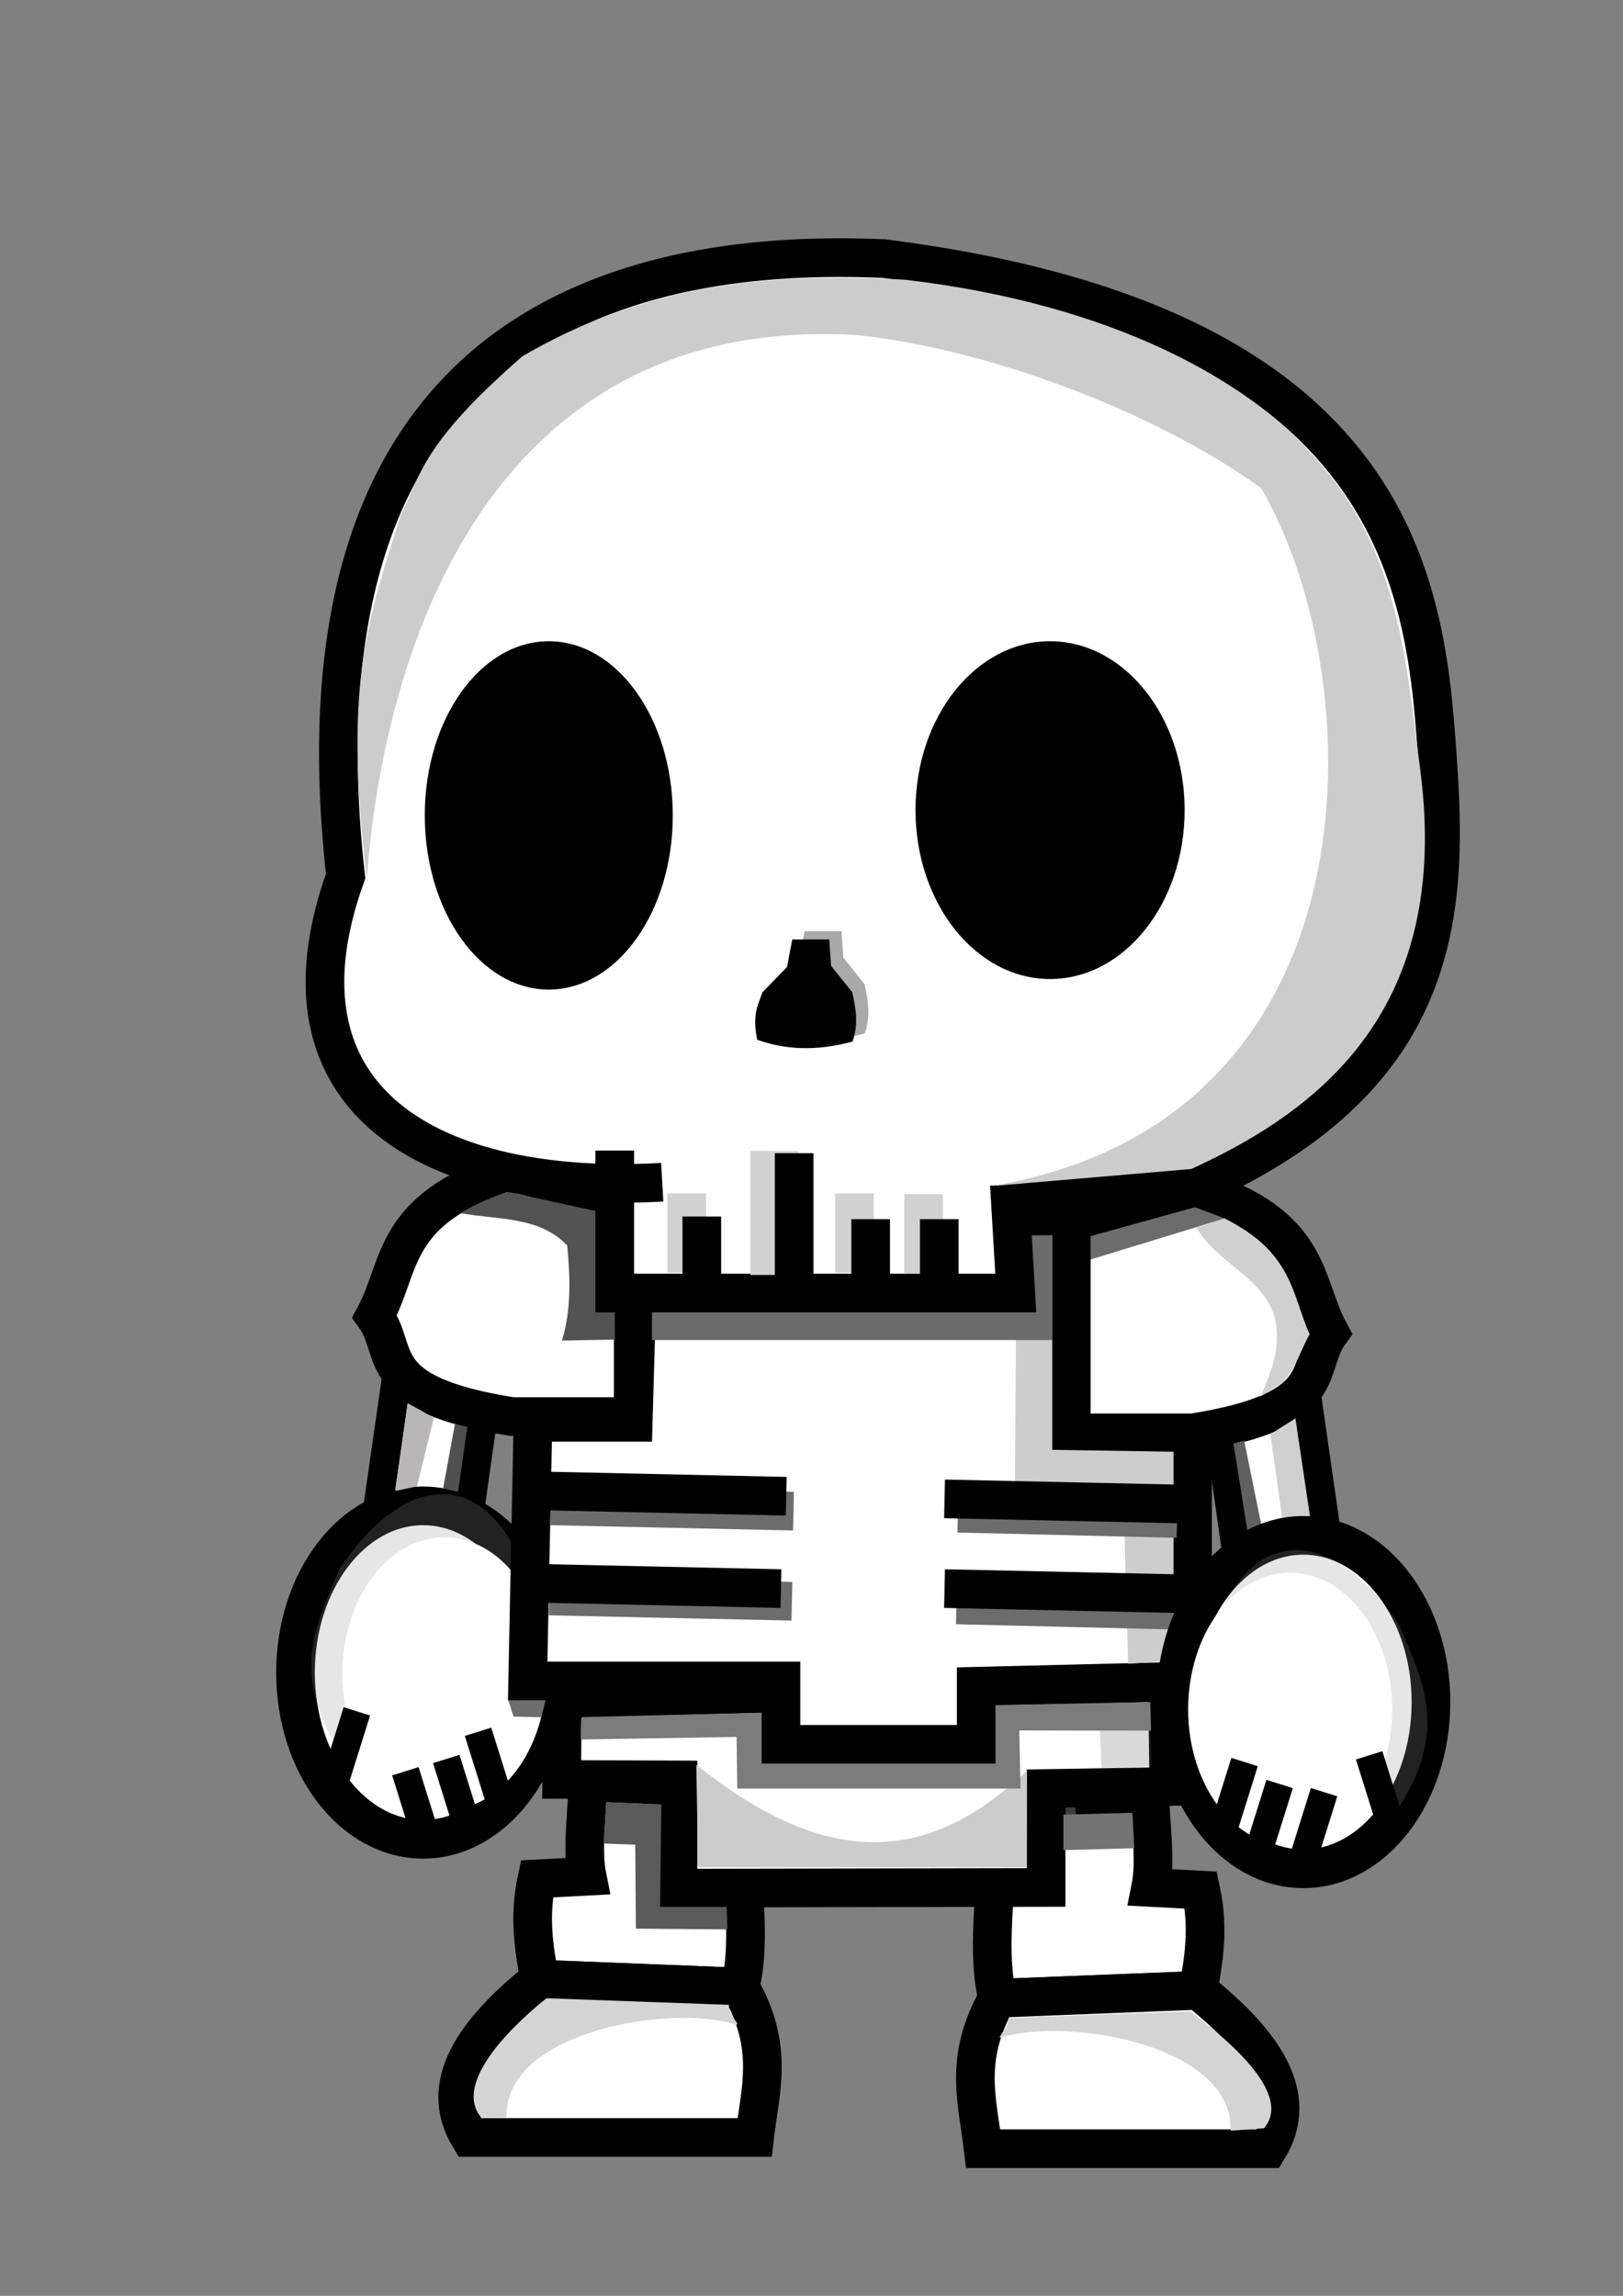 <?xml version="1.0" encoding="UTF-8" standalone="no"?>
<!-- Created with Inkscape (http://www.inkscape.org/) -->

<svg
   width="210mm"
   height="297mm"
   viewBox="0 0 210 297"
   version="1.1"
   id="svg914"
   inkscape:version="1.1.2 (0a00cf5339, 2022-02-04)"
   sodipodi:docname="skeleton.svg"
   inkscape:export-filename="/home/stuart/skeleton.png"
   inkscape:export-xdpi="96"
   inkscape:export-ydpi="96"
   xmlns:inkscape="http://www.inkscape.org/namespaces/inkscape"
   xmlns:sodipodi="http://sodipodi.sourceforge.net/DTD/sodipodi-0.dtd"
   xmlns="http://www.w3.org/2000/svg"
   xmlns:svg="http://www.w3.org/2000/svg">
  <rect x="0" y="0" width="210" height="297" fill="#808080" stroke="none"/>
  <sodipodi:namedview
     id="namedview916"
     pagecolor="#ffffff"
     bordercolor="#666666"
     borderopacity="1.0"
     inkscape:pageshadow="2"
     inkscape:pageopacity="0.0"
     inkscape:pagecheckerboard="0"
     inkscape:document-units="mm"
     showgrid="false"
     inkscape:zoom="0.54803752"
     inkscape:cx="776.4067"
     inkscape:cy="794.65362"
     inkscape:window-width="1844"
     inkscape:window-height="1016"
     inkscape:window-x="3076"
     inkscape:window-y="239"
     inkscape:window-maximized="1"
     inkscape:current-layer="layer7" />
  <defs
     id="defs911" />
  <g
     inkscape:groupmode="layer"
     id="layer7"
     inkscape:label="legs">
    <path
       style="fill:#ffffff;stroke:#000000;stroke-width:5;stroke-linecap:butt;stroke-linejoin:miter;stroke-opacity:1;fill-opacity:1;stroke-miterlimit:4;stroke-dasharray:none"
       d="m 76.094,230.544 19.299,0.83 c 0.122,8.562 2.089,18.97 0.363,25.685 l -25.945,-1.024 c -0.723,-4.019 -1.4,-8.062 -0.341,-12.972 l 6.486,-0.341 c -0.672,-3.341 -0.008,-8.018 0.137,-12.177 z"
       id="path38967"
       sodipodi:nodetypes="ccccccc" />
    <path
       style="fill:#ffffff;fill-opacity:1;stroke:#000000;stroke-width:5;stroke-linecap:butt;stroke-linejoin:miter;stroke-miterlimit:4;stroke-dasharray:none;stroke-opacity:1"
       d="m 148.752,231.995 -19.299,0.83 c -0.122,8.562 -2.089,18.97 -0.363,25.685 l 25.945,-1.024 c 0.723,-4.019 1.4,-8.062 0.341,-12.972 l -6.486,-0.341 c 0.672,-3.341 0.008,-8.018 -0.137,-12.177 z"
       id="path38967-9"
       sodipodi:nodetypes="ccccccc" />
    <path
       style="display:inline;opacity:0.232;fill:none;stroke:#000000;stroke-width:0.265px;stroke-linecap:butt;stroke-linejoin:miter;stroke-opacity:1"
       d="m 160.032,271.096 0.341,-4.267 -9.047,-11.266 -5.462,0.341 10.753,15.533 z"
       id="path41503" />
    <path
       style="display:inline;opacity:0.232;fill:#ffffff;fill-opacity:1;stroke:#707070;stroke-width:0.265px;stroke-linecap:butt;stroke-linejoin:miter;stroke-opacity:1"
       d="m 130.369,217.027 8.657,16.301 0.389,4.182 -8.582,-1.792 -8.876,-16.386 z"
       id="path1084" />
  </g>
  <g
     inkscape:groupmode="layer"
     id="layer6"
     inkscape:label="crotch">
    <path
       style="fill:#ffffff;stroke:#000000;stroke-width:5;stroke-linecap:butt;stroke-linejoin:miter;stroke-miterlimit:4;stroke-dasharray:none;stroke-opacity:1;fill-opacity:1"
       d="m 70.627,219.849 80.433,-2.219 0.171,13.484 -15.874,0.256 v 12.802 l -47.622,0.085 -2e-6,-13.997 -15.054,-0.058 0.095,-12.753"
       id="path32835"
       sodipodi:nodetypes="ccccccccc" />
    <path
       style="display:inline;opacity:0.232;fill:#5b5b5b;fill-opacity:1;stroke:none;stroke-width:0.265px;stroke-linecap:butt;stroke-linejoin:miter;stroke-opacity:1"
       d="m 142.517,228.731 -0.341,-8.364 6.657,-0.171 0.171,8.364 z"
       id="path34481" />
    <path
       style="fill:#cccccc;fill-opacity:1;stroke:#000000;stroke-width:0;stroke-linecap:butt;stroke-linejoin:miter;stroke-miterlimit:4;stroke-dasharray:none;stroke-opacity:1"
       d="m 90.092,228.292 0.241,13.272 h 42.472 l 0.076,-12.499 c -10.979,10.349 -23.845,14.464 -42.79,-0.773 z"
       id="path38040"
       sodipodi:nodetypes="cccccc" />
    <path
       style="fill:#7b7b7b;stroke:none;stroke-width:0.265;stroke-linecap:butt;stroke-linejoin:miter;stroke-miterlimit:4;stroke-dasharray:none;stroke-opacity:1;fill-opacity:1"
       d="m 75.4,222.13 23.344,-0.568 0.085,6.332 29.818,0.185 -0.071,-7.512 20.256,-0.371 0.106,3.694 -17.053,-0.029 0.156,7.512 H 95.394 l -0.085,-6.674 -20.165,0.327 c 0,0 -0.085,-2.897 0.256,-2.897 z"
       id="path35843"
       sodipodi:nodetypes="ccccccccccccc" />
    <path
       style="fill:#ffffff;stroke:#000000;stroke-width:5;stroke-linecap:butt;stroke-linejoin:miter;stroke-miterlimit:4;stroke-dasharray:none;stroke-opacity:1;fill-opacity:1"
       d="m 69.812,256.034 c -8.537,6.828 -13.209,13.655 -9.047,20.483 h 36.869 c 0.701,-6.044 2.609,-11.685 -1.878,-19.459 z"
       id="path39996"
       sodipodi:nodetypes="ccccc" />
    <path
       style="fill:#d4d4d4;fill-opacity:1;stroke:none;stroke-width:4.228;stroke-linecap:butt;stroke-linejoin:miter;stroke-miterlimit:4;stroke-dasharray:none;stroke-opacity:1"
       d="m 70.748,258.504 c -2.864,2.226 -12.605,10.607 -8.443,15.488 l 3.231,-0.041 c -0.323,-11.215 21.192,-14.641 29.422,-12.124 1.325,0.405 -0.727,-0.92 -0.655,-2.47 z"
       id="path39996-3-3-6"
       sodipodi:nodetypes="cccscc" />
    <path
       style="fill:#ffffff;fill-opacity:1;stroke:#000000;stroke-width:5;stroke-linecap:butt;stroke-linejoin:miter;stroke-miterlimit:4;stroke-dasharray:none;stroke-opacity:1"
       d="m 155.034,257.485 c 8.537,6.828 13.209,13.655 9.047,20.483 h -36.869 c -0.701,-6.044 -2.609,-11.685 1.878,-19.459 z"
       id="path39996-3"
       sodipodi:nodetypes="ccccc" />
    <path
       style="fill:#d4d4d4;fill-opacity:1;stroke:none;stroke-width:4.228;stroke-linecap:butt;stroke-linejoin:miter;stroke-miterlimit:4;stroke-dasharray:none;stroke-opacity:1"
       d="m 154.022,260.196 c 2.864,2.226 13.691,10.245 9.529,15.126 l -4.317,0.321 c 0.323,-11.215 -21.192,-14.641 -29.422,-12.124 -1.325,0.405 0.727,-0.92 0.655,-2.47 z"
       id="path39996-3-3"
       sodipodi:nodetypes="cccscc" />
    <path
       style="fill:#5a5a5a;fill-opacity:1;stroke:none;stroke-width:0.265;stroke-linecap:butt;stroke-linejoin:miter;stroke-miterlimit:4;stroke-dasharray:none;stroke-opacity:1"
       d="m 94.122,249.599 -0.1,-2.911 h -8.619 l 0.171,-13.262 -7.114,-0.284 -0.369,5.353 4.104,0.141 0.085,10.863 z"
       id="path40666"
       sodipodi:nodetypes="ccccccccc" />
    <path
       style="fill:#737373;stroke:none;stroke-width:0.265px;stroke-linecap:butt;stroke-linejoin:miter;stroke-opacity:1;fill-opacity:1"
       d="m 137.593,234.753 8.931,-0.241 0.241,4.586 -9.173,0.241 z"
       id="path41760" />
  </g>
  <g
     inkscape:groupmode="layer"
     id="layer4"
     inkscape:label="arms"
     style="display:inline">
    <path
       style="display:inline;fill:#ffffff;stroke:#000000;stroke-width:3.791;stroke-linecap:butt;stroke-linejoin:miter;stroke-miterlimit:4;stroke-dasharray:none;stroke-opacity:1;fill-opacity:1"
       d="m 51.672,175.748 -5.496,38.234 11.384,4.097 5.496,-38.917 z"
       id="path16883-0" />
    <path
       style="fill:#ffffff;stroke:#000000;stroke-width:3.791;stroke-linecap:butt;stroke-linejoin:miter;stroke-miterlimit:4;stroke-dasharray:none;stroke-opacity:1;fill-opacity:1"
       d="m 167.873,172.397 5.496,38.234 -11.384,4.097 -5.496,-38.917 z"
       id="path16883" />
    <path
       style="fill:#ffffff;fill-opacity:1;stroke:#000000;stroke-width:5;stroke-linecap:butt;stroke-linejoin:miter;stroke-miterlimit:4;stroke-dasharray:none;stroke-opacity:1"
       d="m 138.6,158.059 16.045,-4.438 c 15.336,4.897 13.846,12.197 17.41,18.776 -3.354,4.609 0.609,10.031 -17.752,12.972 H 138.6 Z"
       id="path15530"
       sodipodi:nodetypes="cccccc" />
    <path
       style="display:inline;fill:#ffffff;fill-opacity:1;stroke:#000000;stroke-width:5;stroke-linecap:butt;stroke-linejoin:miter;stroke-miterlimit:4;stroke-dasharray:none;stroke-opacity:1"
       d="m 81.931,155.947 -16.045,-4.438 c -15.336,4.897 -13.846,12.197 -17.41,18.776 3.354,4.609 -0.609,10.031 17.752,12.972 h 15.703 z"
       id="path15530-2"
       sodipodi:nodetypes="cccccc" />
    <ellipse
       style="opacity:1;fill:#ffffff;fill-opacity:1;stroke:#000000;stroke-width:5;stroke-miterlimit:4;stroke-dasharray:none;stroke-dashoffset:0.328;stroke-opacity:1"
       id="path16298"
       cx="54.748"
       cy="216.375"
       rx="16.513"
       ry="21.567" />
    <path
       style="display:inline;opacity:0.232;fill:#929292;fill-opacity:1;stroke:none;stroke-width:0.265px;stroke-linecap:butt;stroke-linejoin:miter;stroke-opacity:1"
       d="m 45.179,228.247 c -8.911,-11.801 -3.315,-19.705 -1.311,-25.197 8.154,-12.232 17.922,-13.143 23.226,-1.716"
       id="path26887-2"
       sodipodi:nodetypes="ccc" />
    <ellipse
       style="display:inline;fill:#ffffff;fill-opacity:1;stroke:none;stroke-width:0;stroke-miterlimit:4;stroke-dasharray:none;stroke-dashoffset:0.328;stroke-opacity:1"
       id="path29371-2"
       cx="-57.505"
       cy="216.535"
       rx="13.202"
       ry="17.666"
       transform="scale(-1,1)" />
    <path
       style="display:inline;fill:none;stroke:#000000;stroke-width:3.583;stroke-linecap:butt;stroke-linejoin:miter;stroke-miterlimit:4;stroke-dasharray:none;stroke-opacity:1"
       d="m 52.449,229.14 c 2.633,8.404 2.633,8.404 2.633,8.404"
       id="path17741-7-9-23-7" />
    <path
       style="display:inline;fill:none;stroke:#000000;stroke-width:3.583;stroke-linecap:butt;stroke-linejoin:miter;stroke-miterlimit:4;stroke-dasharray:none;stroke-opacity:1"
       d="m 57.741,227.553 c 2.633,8.404 2.633,8.404 2.633,8.404"
       id="path17741-7-9-23-7-5" />
    <path
       style="display:inline;fill:none;stroke:#000000;stroke-width:3.583;stroke-linecap:butt;stroke-linejoin:miter;stroke-miterlimit:4;stroke-dasharray:none;stroke-opacity:1"
       d="m 61.854,224.034 c 2.633,8.404 2.633,8.404 2.633,8.404"
       id="path17741-7-9-23-7-5-9" />
    <path
       style="fill:none;stroke:#000000;stroke-width:3.583;stroke-linecap:butt;stroke-linejoin:miter;stroke-miterlimit:4;stroke-dasharray:none;stroke-opacity:1"
       d="m 46.176,221.391 c -2.633,8.404 -2.633,8.404 -2.633,8.404"
       id="path17741-7-9-23" />
    <path
       style="fill:#525252;fill-opacity:1;stroke:none;stroke-width:0.265;stroke-linecap:butt;stroke-linejoin:miter;stroke-miterlimit:4;stroke-dasharray:none;stroke-opacity:1"
       d="m 77.131,156.672 0.041,13.114 2.369,-2.51 0.021,6.024 -6.848,0.121 c 1.198,-3.903 1.078,-8.069 0.683,-12.29 -3.648,-3.842 -9.048,-3.303 -13.876,-4.197 1.924,-0.946 3.614,-1.944 6.215,-2.74"
       id="path18464"
       sodipodi:nodetypes="cccccccc" />
    <path
       style="fill:#6c6c6c;fill-opacity:1;stroke:#575757;stroke-width:0;stroke-linecap:butt;stroke-linejoin:miter;stroke-miterlimit:4;stroke-dasharray:none;stroke-opacity:1"
       d="m 141.093,159.922 13.518,-3.742 3.862,1.448 -17.38,5.311 z"
       id="path20662"
       sodipodi:nodetypes="ccccc" />
    <path
       style="fill:#d1d0d0;fill-opacity:1;stroke:none;stroke-width:0.265px;stroke-linecap:butt;stroke-linejoin:miter;stroke-opacity:1"
       d="m 154.853,158.836 3.621,-1.207 c 8.907,4.512 8.65,9.857 10.983,14.966 -1.198,2.137 -1.833,4.555 -3.621,6.397 l -2.776,1.69 c 6.922,-14.33 -4.545,-15.24 -8.207,-21.846 z"
       id="path21642"
       sodipodi:nodetypes="cccccc" />
    <path
       style="fill:#cfcfcf;stroke:none;stroke-width:0.265px;stroke-linecap:butt;stroke-linejoin:miter;stroke-opacity:1;fill-opacity:1"
       d="m 164.374,185.54 1.536,10.924 3.584,-0.341 -1.878,-12.631 z"
       id="path23982" />
    <path
       style="fill:#606060;fill-opacity:1;stroke:none;stroke-width:0.286px;stroke-linecap:butt;stroke-linejoin:miter;stroke-opacity:1"
       d="M 159.595,186.734 161.387,198 l 1.792,-0.853 -2.191,-10.753 z"
       id="path25303" />
    <path
       style="fill:#b8b6b6;fill-opacity:1;stroke:none;stroke-width:0.255px;stroke-linecap:butt;stroke-linejoin:miter;stroke-opacity:1"
       d="m 51.175,192.872 1.569,-11.345 c 1.898,1.024 2.757,1.528 3.379,1.914 l -2.173,8.845 z"
       id="path26377"
       sodipodi:nodetypes="ccccc" />
    <path
       style="display:inline;opacity:1;fill:#6d6d6d;fill-opacity:1;stroke:none;stroke-width:0.265px;stroke-linecap:butt;stroke-linejoin:miter;stroke-opacity:1"
       d="m 65.762,219.934 4.865,-0.085 -0.597,2.304 -3.584,-0.085 z"
       id="path29936" />
    <path
       style="fill:#505050;fill-opacity:1;stroke:#000000;stroke-width:0;stroke-linecap:butt;stroke-linejoin:miter;stroke-miterlimit:4;stroke-dasharray:none;stroke-opacity:1"
       d="m 59.269,192.975 1.2,-8.371 -1.604,-0.405 -1.534,8.371 z"
       id="path32254"
       sodipodi:nodetypes="ccccc" />
  </g>
  <g
     inkscape:groupmode="layer"
     id="layer3"
     inkscape:label="ribs">
    <path
       style="fill:#ffffff;fill-opacity:1;stroke:#000000;stroke-width:5;stroke-linecap:butt;stroke-linejoin:miter;stroke-miterlimit:4;stroke-dasharray:none;stroke-opacity:1"
       d="m 82.614,160.107 -0.683,23.897 -12.972,0 -0.683,33.455 h 32.772 v 8.193 h 25.262 v -7.51 l 27.993,-0.683 V 185.369 H 138.6 v -27.31 z"
       id="path9813"
       sodipodi:nodetypes="ccccccccccccc" />
    <path
       style="fill:#464646;fill-opacity:1;stroke:#6c6c6c;stroke-width:5;stroke-linecap:butt;stroke-linejoin:miter;stroke-miterlimit:4;stroke-dasharray:none;stroke-opacity:1"
       d="m 71.057,206.467 31.407,0.683"
       id="path10413-0-9" />
    <path
       style="fill:#cdcdcd;fill-opacity:1;stroke:#000000;stroke-width:0;stroke-linecap:butt;stroke-linejoin:miter;stroke-miterlimit:4;stroke-dasharray:none;stroke-opacity:1"
       d="m 136.145,159.801 v 27.76 l 15.69,0.241 v 27.036 l -5.864,0.397 -0.653,-22.847 h -14.001 l 0.241,-32.105 z"
       id="path11782"
       sodipodi:nodetypes="ccccccccc" />
    <path
       style="fill:#464646;fill-opacity:1;stroke:#6c6c6c;stroke-width:4.752;stroke-linecap:butt;stroke-linejoin:miter;stroke-miterlimit:4;stroke-dasharray:none;stroke-opacity:1"
       d="m 123.939,195.883 28.368,0.683"
       id="path10413-0-9-3" />
    <path
       style="fill:#464646;fill-opacity:1;stroke:#6c6c6c;stroke-width:4.752;stroke-linecap:butt;stroke-linejoin:miter;stroke-miterlimit:4;stroke-dasharray:none;stroke-opacity:1"
       d="m 123.746,207.747 28.368,0.683"
       id="path10413-0-9-3-6" />
    <path
       style="fill:none;stroke:#000000;stroke-width:5;stroke-linecap:butt;stroke-linejoin:miter;stroke-miterlimit:4;stroke-dasharray:none;stroke-opacity:1"
       d="m 69.641,204.828 31.407,0.683"
       id="path10413-7" />
    <path
       style="fill:#464646;fill-opacity:1;stroke:#6c6c6c;stroke-width:5;stroke-linecap:butt;stroke-linejoin:miter;stroke-miterlimit:4;stroke-dasharray:none;stroke-opacity:1"
       d="m 71.261,194.808 31.407,0.683"
       id="path10413-0" />
    <path
       style="fill:none;stroke:#000000;stroke-width:5;stroke-linecap:butt;stroke-linejoin:miter;stroke-opacity:1;stroke-miterlimit:4;stroke-dasharray:none"
       d="m 70.324,192.879 31.407,0.683"
       id="path10413" />
    <path
       style="fill:none;stroke:#000000;stroke-width:5;stroke-linecap:butt;stroke-linejoin:miter;stroke-miterlimit:4;stroke-dasharray:none;stroke-opacity:1"
       d="m 122.214,193.903 31.407,0.683"
       id="path10413-1" />
    <path
       style="fill:none;stroke:#000000;stroke-width:5;stroke-linecap:butt;stroke-linejoin:miter;stroke-miterlimit:4;stroke-dasharray:none;stroke-opacity:1"
       d="m 122.214,205.51 31.407,0.683"
       id="path10413-2" />
    <rect
       style="fill:#343434;fill-opacity:1;stroke:#6c6c6c;stroke-width:0;stroke-miterlimit:4;stroke-dasharray:none;stroke-dashoffset:0.328;stroke-opacity:1"
       id="rect13707"
       width="51.207"
       height="7.51"
       x="112.314"
       y="49.159" />
    <rect
       style="fill:#6b6b6b;fill-opacity:1;stroke:#6c6c6c;stroke-width:0;stroke-miterlimit:4;stroke-dasharray:none;stroke-dashoffset:0.328;stroke-opacity:1"
       id="rect13707-6"
       width="51.789"
       height="13.552"
       x="84.356"
       y="159.801" />
  </g>
  <g
     inkscape:groupmode="layer"
     id="layer5"
     inkscape:label="arm-right">
    <ellipse
       style="display:inline;fill:#ffffff;fill-opacity:1;stroke:#000000;stroke-width:5;stroke-miterlimit:4;stroke-dasharray:none;stroke-dashoffset:0.328;stroke-opacity:1"
       id="path16298-1"
       cx="168.641"
       cy="220.19"
       rx="16.513"
       ry="21.567" />
    <path
       style="display:inline;opacity:0.232;fill:#929292;fill-opacity:1;stroke:none;stroke-width:0.265px;stroke-linecap:butt;stroke-linejoin:miter;stroke-opacity:1"
       d="m 179.79,235.486 c 8.911,-11.801 3.315,-19.705 1.311,-25.197 -8.154,-12.232 -17.922,-13.143 -23.226,-1.716"
       id="path26887"
       sodipodi:nodetypes="ccc" />
    <ellipse
       style="display:inline;fill:#ffffff;fill-opacity:1;stroke:none;stroke-width:0;stroke-miterlimit:4;stroke-dasharray:none;stroke-dashoffset:0.328;stroke-opacity:1"
       id="path29371"
       cx="166.934"
       cy="221.128"
       rx="13.202"
       ry="17.666" />
    <path
       style="fill:none;stroke:#000000;stroke-width:3.583;stroke-linecap:butt;stroke-linejoin:miter;stroke-miterlimit:4;stroke-dasharray:none;stroke-opacity:1"
       d="M 161.033,227.95 C 158.4,236.354 158.4,236.354 158.4,236.354"
       id="path17741" />
    <path
       style="fill:none;stroke:#000000;stroke-width:3.583;stroke-linecap:butt;stroke-linejoin:miter;stroke-miterlimit:4;stroke-dasharray:none;stroke-opacity:1"
       d="m 165.571,230.786 c -2.633,8.404 -2.633,8.404 -2.633,8.404"
       id="path17741-7" />
    <path
       style="fill:none;stroke:#000000;stroke-width:3.583;stroke-linecap:butt;stroke-linejoin:miter;stroke-miterlimit:4;stroke-dasharray:none;stroke-opacity:1"
       d="m 171.324,231.845 c -2.633,8.404 -2.633,8.404 -2.633,8.404"
       id="path17741-7-9" />
    <path
       style="fill:none;stroke:#000000;stroke-width:3.583;stroke-linecap:butt;stroke-linejoin:miter;stroke-miterlimit:4;stroke-dasharray:none;stroke-opacity:1"
       d="m 179.79,235.486 c -2.633,-8.404 -2.633,-8.404 -2.633,-8.404"
       id="path17741-7-9-2" />
  </g>
  <g
     inkscape:groupmode="layer"
     id="layer2"
     inkscape:label="skull"
     style="display:inline">
    <path
       style="opacity:1;fill:#ffffff;stroke:#000000;stroke-width:5;stroke-linecap:butt;stroke-linejoin:miter;stroke-miterlimit:4;stroke-dasharray:none;stroke-opacity:1"
       d="m 85.686,152.938 c -29.533,1.677 -51.49,-10.328 -40.966,-39.6 -8.117,-72.681 38.317,-81.244 69.641,-79.883 67.812,8.622 70.198,43.227 71.69,65.545 1.468,20.86 -0.582,40.937 -31.407,54.621 l -23.897,2.048 0.683,11.607 H 79.541 l -10e-7,-18.434"
       id="path1021"
       sodipodi:nodetypes="ccccccccc" />
    <ellipse
       style="opacity:1;fill:#000000;fill-opacity:1;stroke-width:5;stroke-miterlimit:4;stroke-dasharray:none;stroke-dashoffset:0.328"
       id="path2081"
       cx="71.007"
       cy="105.486"
       rx="16.045"
       ry="22.531" />
    <ellipse
       style="opacity:1;fill:#000000;fill-opacity:1;stroke-width:5;stroke-miterlimit:4;stroke-dasharray:none;stroke-dashoffset:0.328"
       id="path2391"
       cx="135.869"
       cy="104.803"
       rx="17.41"
       ry="21.848" />
    <path
       style="fill:none;stroke:#d2d2d2;stroke-width:6.258;stroke-linecap:butt;stroke-linejoin:miter;stroke-miterlimit:4;stroke-dasharray:none;stroke-opacity:1"
       d="m 100.212,164.938 c 0,-16.045 0,-16.045 0,-16.045"
       id="path3823-7-56" />
    <path
       style="fill:none;stroke:#000000;stroke-width:5;stroke-linecap:butt;stroke-linejoin:miter;stroke-miterlimit:4;stroke-dasharray:none;stroke-opacity:1"
       d="m 102.755,149.183 c 0,19.117 0,19.117 0,19.117"
       id="path2426" />
    <path
       style="fill:#a9a9a9;fill-opacity:1;stroke:#000000;stroke-width:0;stroke-linecap:butt;stroke-linejoin:miter;stroke-miterlimit:4;stroke-dasharray:none;stroke-opacity:1"
       d="m 104.101,120.473 h 4.779 l 0.241,3.414 2.731,3.414 c 0.498,2.129 0.815,4.257 0.041,6.386 -4.803,1.304 -8.814,1.026 -12.331,-0.241 -0.69,-3.424 0.154,-4.548 0.683,-6.145 l 3.172,-3.255 z"
       id="path3063"
       sodipodi:nodetypes="ccccccccc" />
    <path
       style="fill:#000000;fill-opacity:1;stroke:none;stroke-width:0.265px;stroke-linecap:butt;stroke-linejoin:miter;stroke-opacity:1"
       d="m 102.514,121.531 h 4.779 l 0.241,3.414 2.731,3.414 c 0.498,2.129 0.815,4.257 0.041,6.386 -4.803,1.304 -8.814,1.026 -12.331,-0.241 -0.69,-3.424 0.154,-4.548 0.683,-6.145 l 3.172,-3.255 z"
       id="path3063-9"
       sodipodi:nodetypes="ccccccccc" />
    <path
       style="fill:none;stroke:#d2d2d2;stroke-width:5;stroke-linecap:butt;stroke-linejoin:miter;stroke-miterlimit:4;stroke-dasharray:none;stroke-opacity:1"
       d="m 88.86,164.631 c 0,-10.241 0,-10.241 0,-10.241"
       id="path3823-7-3" />
    <path
       style="fill:none;stroke:#000000;stroke-width:5;stroke-linecap:butt;stroke-linejoin:miter;stroke-miterlimit:4;stroke-dasharray:none;stroke-opacity:1"
       d="m 90.807,167.617 c 0,-10.241 0,-10.241 0,-10.241"
       id="path3823" />
    <path
       style="fill:none;stroke:#d2d2d2;stroke-width:5;stroke-linecap:butt;stroke-linejoin:miter;stroke-miterlimit:4;stroke-dasharray:none;stroke-opacity:1"
       d="m 119.5,164.716 c 0,-10.241 0,-10.241 0,-10.241"
       id="path3823-7" />
    <path
       style="fill:none;stroke:#d2d2d2;stroke-width:5;stroke-linecap:butt;stroke-linejoin:miter;stroke-miterlimit:4;stroke-dasharray:none;stroke-opacity:1"
       d="m 110.556,164.631 c 0,-10.241 0,-10.241 0,-10.241"
       id="path3823-7-5" />
    <path
       style="fill:none;stroke:#000000;stroke-width:5;stroke-linecap:butt;stroke-linejoin:miter;stroke-miterlimit:4;stroke-dasharray:none;stroke-opacity:1"
       d="m 112.655,167.959 c 0,-10.241 0,-10.241 0,-10.241"
       id="path3823-3" />
    <path
       style="fill:none;stroke:#000000;stroke-width:5;stroke-linecap:butt;stroke-linejoin:miter;stroke-miterlimit:4;stroke-dasharray:none;stroke-opacity:1"
       d="m 121.531,167.959 c 0,-10.241 0,-10.241 0,-10.241"
       id="path3823-6" />
    <path
       style="fill:#cccccc;fill-opacity:1;stroke:#434343;stroke-width:0;stroke-linecap:butt;stroke-linejoin:miter;stroke-miterlimit:4;stroke-dasharray:none;stroke-opacity:1"
       d="m 47.452,113.679 c -2.857,-24.234 -0.297,-32.575 4.438,-47.11 2.623,-5.304 2.72,-9.135 15.703,-20.483 15.59,-9.087 31.179,-10.939 49.5,-9.9 27.105,3.169 44.509,13.192 52.914,22.872 11.008,11.918 11.945,26.519 13.771,40.632 3.967,30.66 -12.788,43.867 -29.645,51.541 l -25.945,2.219 C 178.98,145.029 177.586,87.859 163.179,63.155 150.476,53.921 129.102,45.322 110.948,43.355 65.851,40.624 50.051,79.774 47.452,113.679 Z"
       id="path3978"
       sodipodi:nodetypes="cccccsccccc" />
  </g>
</svg>
